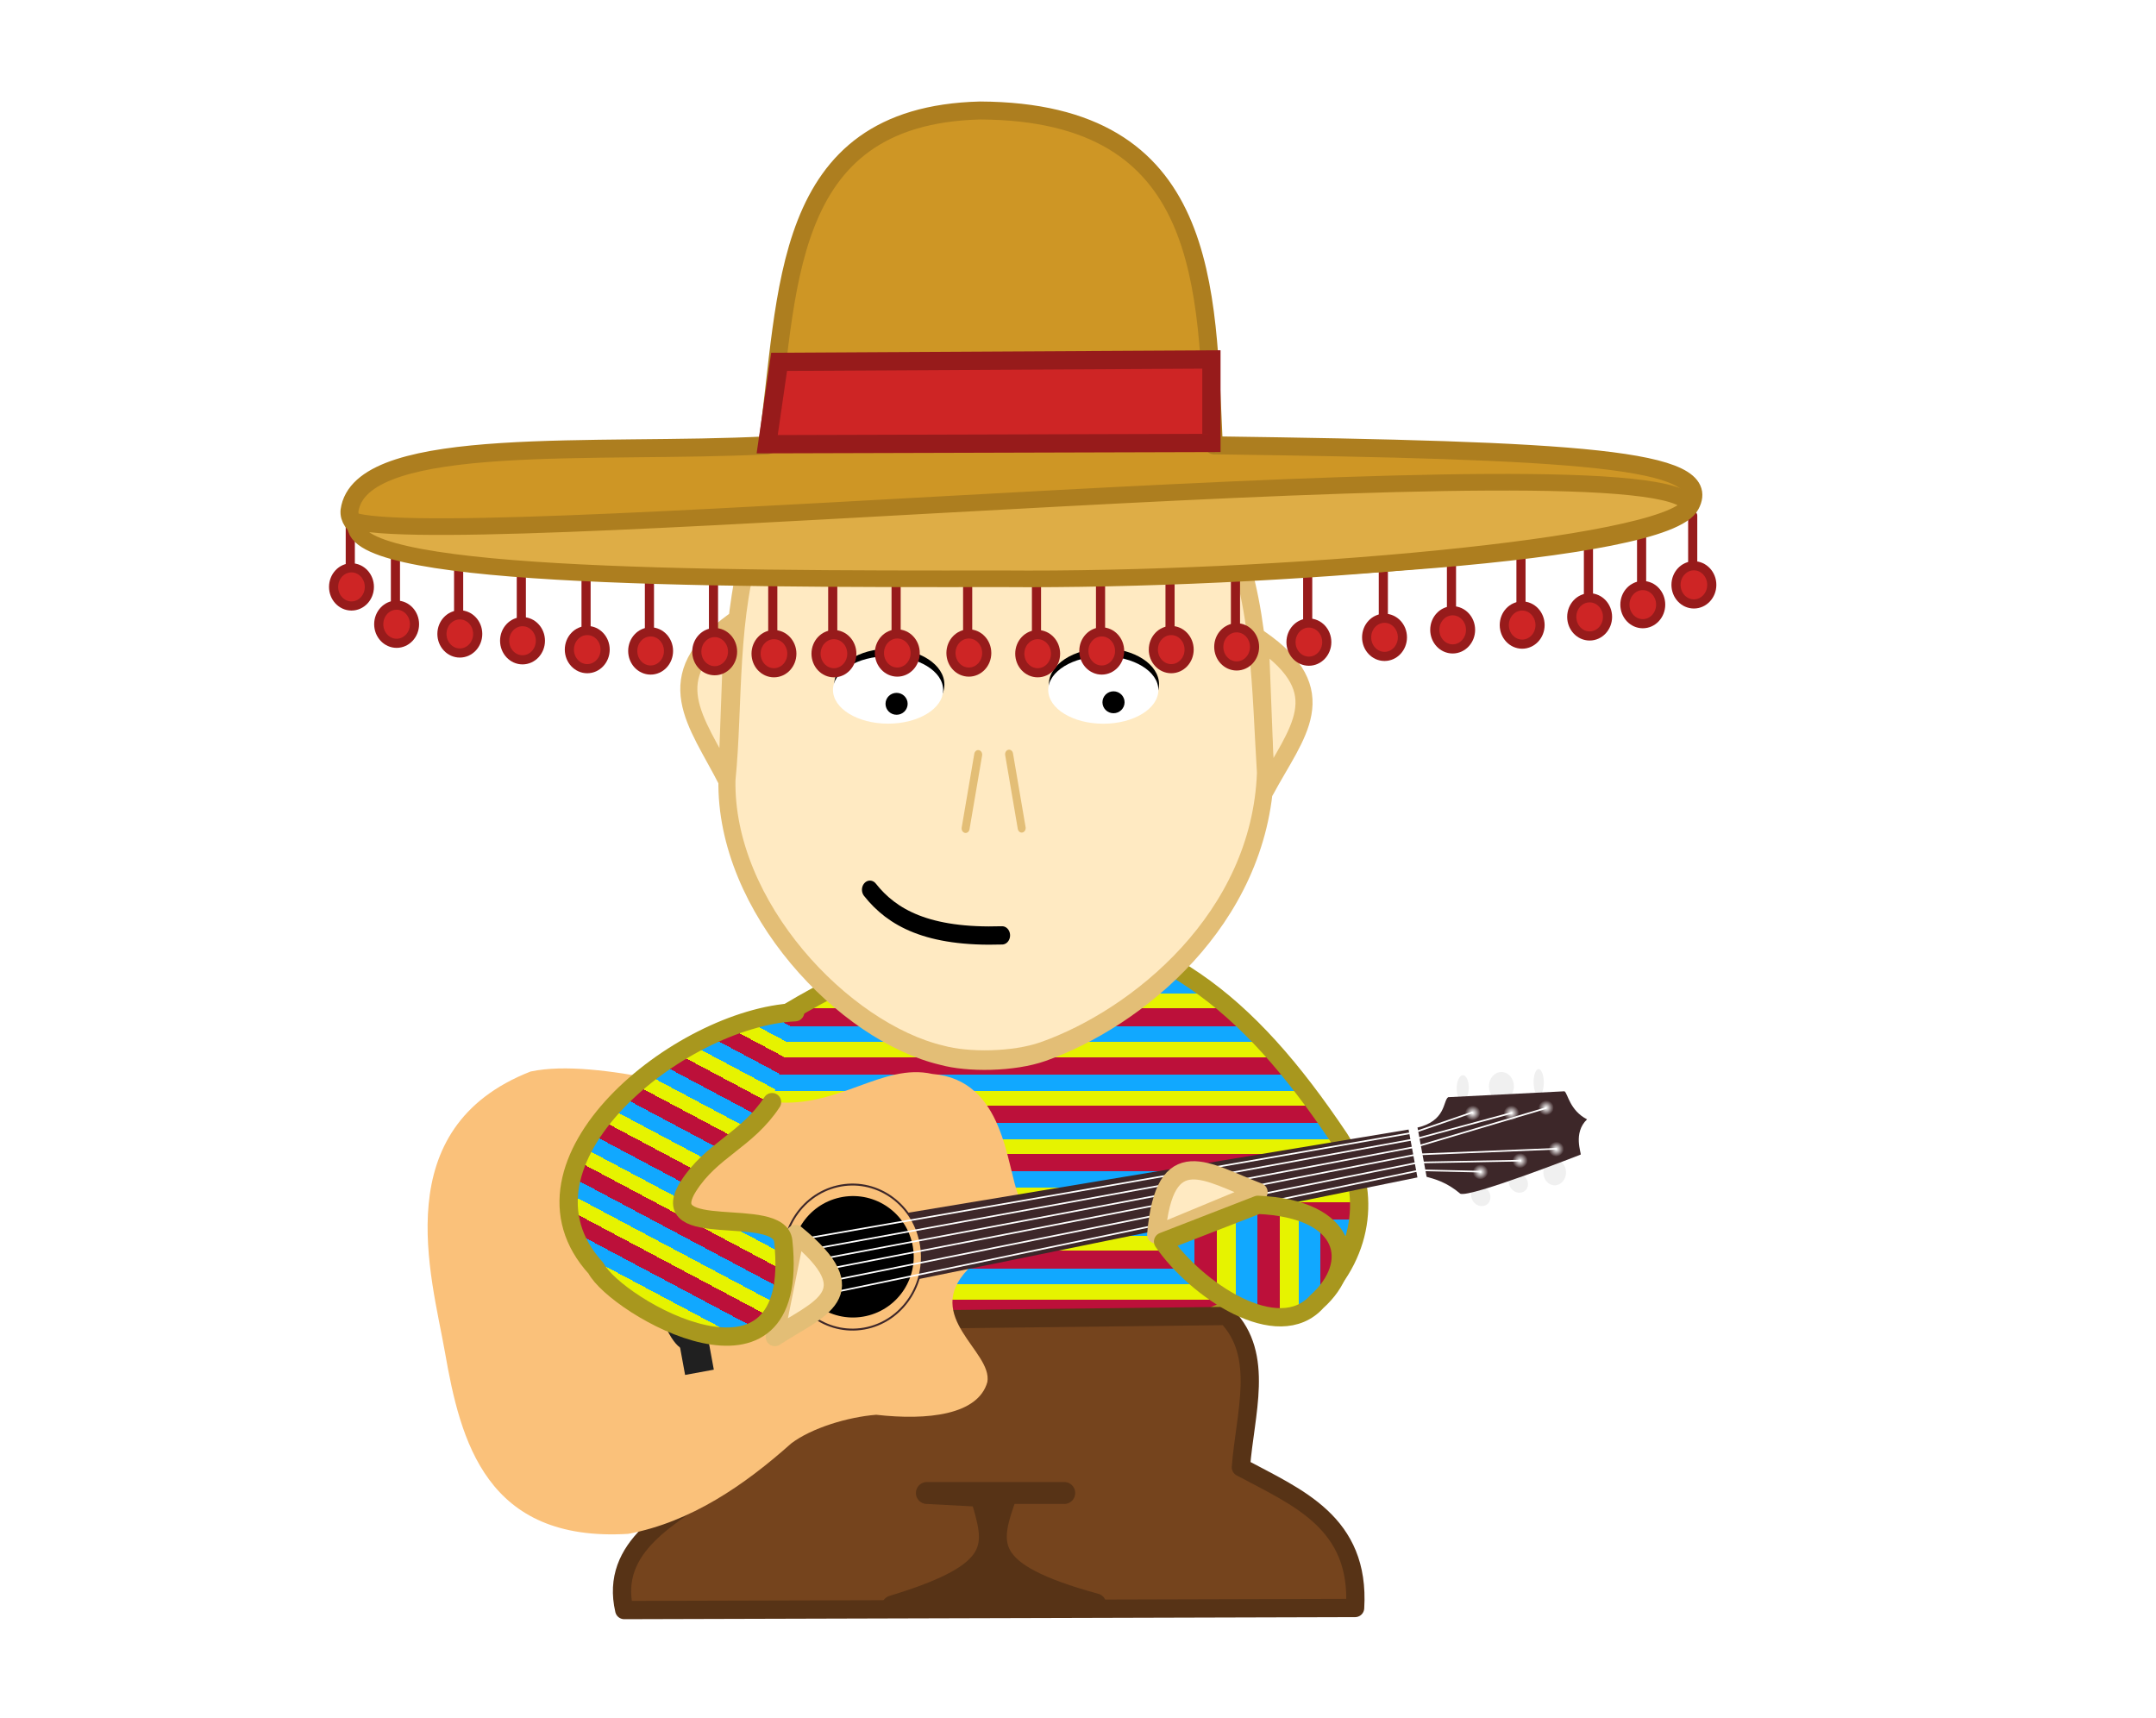 <?xml version="1.0" encoding="UTF-8" standalone="no"?>
<!-- Created with Inkscape (http://www.inkscape.org/) -->

<svg
   xmlns:osb="http://www.openswatchbook.org/uri/2009/osb"
   xmlns:dc="http://purl.org/dc/elements/1.1/"
   xmlns:cc="http://creativecommons.org/ns#"
   xmlns:rdf="http://www.w3.org/1999/02/22-rdf-syntax-ns#"
   xmlns:svg="http://www.w3.org/2000/svg"
   xmlns="http://www.w3.org/2000/svg"
   xmlns:xlink="http://www.w3.org/1999/xlink"
   xmlns:sodipodi="http://sodipodi.sourceforge.net/DTD/sodipodi-0.dtd"
   xmlns:inkscape="http://www.inkscape.org/namespaces/inkscape"
   width="1180"
   height="940"
   id="svg2"
   version="1.1"
   inkscape:version="0.48.3.1 r9886"
   sodipodi:docname="kochas.svg"
   inkscape:export-filename="/home/dos/sygitszybki/kochas.png"
   inkscape:export-xdpi="225"
   inkscape:export-ydpi="225">
  <defs
     id="defs4">
    <linearGradient
       id="linearGradient6087">
      <stop
         id="stop6089"
         offset="0"
         style="stop-color:#e6f300;stop-opacity:1;" />
      <stop
         style="stop-color:#e6f300;stop-opacity:1;"
         offset="0.308"
         id="stop6091" />
      <stop
         id="stop6093"
         offset="0.308"
         style="stop-color:#11a8ff;stop-opacity:1;" />
      <stop
         id="stop6095"
         offset="0.641"
         style="stop-color:#11a8ff;stop-opacity:1;" />
      <stop
         id="stop6097"
         offset="0.641"
         style="stop-color:#bc103a;stop-opacity:1;" />
      <stop
         style="stop-color:#bc103a;stop-opacity:1;"
         offset="1"
         id="stop6099" />
    </linearGradient>
    <linearGradient
       id="linearGradient6037">
      <stop
         style="stop-color:#e6f300;stop-opacity:1;"
         offset="0"
         id="stop6039" />
      <stop
         id="stop6055"
         offset="0.308"
         style="stop-color:#e6f300;stop-opacity:1;" />
      <stop
         style="stop-color:#11a8ff;stop-opacity:1;"
         offset="0.308"
         id="stop6061" />
      <stop
         style="stop-color:#11a8ff;stop-opacity:1;"
         offset="0.641"
         id="stop6059" />
      <stop
         style="stop-color:#bc103a;stop-opacity:1;"
         offset="0.641"
         id="stop6057" />
      <stop
         id="stop6047"
         offset="1"
         style="stop-color:#bc103a;stop-opacity:1;" />
    </linearGradient>
    <linearGradient
       id="linearGradient6007"
       osb:paint="gradient">
      <stop
         style="stop-color:#ce2525;stop-opacity:1;"
         offset="0"
         id="stop6009" />
      <stop
         style="stop-color:#ce2525;stop-opacity:0;"
         offset="1"
         id="stop6011" />
    </linearGradient>
    <linearGradient
       id="linearGradient5997"
       osb:paint="solid">
      <stop
         style="stop-color:#ce2525;stop-opacity:1;"
         offset="0"
         id="stop5999" />
    </linearGradient>
    <linearGradient
       inkscape:collect="always"
       id="linearGradient4381">
      <stop
         style="stop-color:#ffffff;stop-opacity:1;"
         offset="0"
         id="stop4383" />
      <stop
         style="stop-color:#ffffff;stop-opacity:0;"
         offset="1"
         id="stop4385" />
    </linearGradient>
    <linearGradient
       inkscape:collect="always"
       id="linearGradient4373">
      <stop
         style="stop-color:#ffffff;stop-opacity:1;"
         offset="0"
         id="stop4375" />
      <stop
         style="stop-color:#ffffff;stop-opacity:0;"
         offset="1"
         id="stop4377" />
    </linearGradient>
    <linearGradient
       inkscape:collect="always"
       id="linearGradient4365">
      <stop
         style="stop-color:#ffffff;stop-opacity:1;"
         offset="0"
         id="stop4367" />
      <stop
         style="stop-color:#ffffff;stop-opacity:0;"
         offset="1"
         id="stop4369" />
    </linearGradient>
    <linearGradient
       inkscape:collect="always"
       id="linearGradient4357">
      <stop
         style="stop-color:#ffffff;stop-opacity:1;"
         offset="0"
         id="stop4359" />
      <stop
         style="stop-color:#ffffff;stop-opacity:0;"
         offset="1"
         id="stop4361" />
    </linearGradient>
    <linearGradient
       inkscape:collect="always"
       id="linearGradient4349">
      <stop
         style="stop-color:#ffffff;stop-opacity:1;"
         offset="0"
         id="stop4351" />
      <stop
         style="stop-color:#ffffff;stop-opacity:0;"
         offset="1"
         id="stop4353" />
    </linearGradient>
    <linearGradient
       inkscape:collect="always"
       id="linearGradient4341">
      <stop
         style="stop-color:#ffffff;stop-opacity:1;"
         offset="0"
         id="stop4343" />
      <stop
         style="stop-color:#ffffff;stop-opacity:0;"
         offset="1"
         id="stop4345" />
    </linearGradient>
    <filter
       inkscape:collect="always"
       id="filter4038"
       x="-0.295"
       width="1.591"
       y="-0.434"
       height="1.868"
       color-interpolation-filters="sRGB">
      <feGaussianBlur
         inkscape:collect="always"
         stdDeviation="21.688"
         id="feGaussianBlur4040" />
    </filter>
    <radialGradient
       inkscape:collect="always"
       xlink:href="#linearGradient4341"
       id="radialGradient4511"
       gradientUnits="userSpaceOnUse"
       gradientTransform="matrix(1,0,0,1.231,0,-173.094)"
       cx="716.993"
       cy="750.075"
       fx="716.993"
       fy="750.075"
       r="4.248" />
    <radialGradient
       inkscape:collect="always"
       xlink:href="#linearGradient4349"
       id="radialGradient4513"
       gradientUnits="userSpaceOnUse"
       gradientTransform="matrix(1,0,0,1.231,0,-173.094)"
       cx="716.993"
       cy="750.075"
       fx="716.993"
       fy="750.075"
       r="4.248" />
    <radialGradient
       inkscape:collect="always"
       xlink:href="#linearGradient4357"
       id="radialGradient4515"
       gradientUnits="userSpaceOnUse"
       gradientTransform="matrix(1,0,0,1.231,0,-173.094)"
       cx="716.993"
       cy="750.075"
       fx="716.993"
       fy="750.075"
       r="4.248" />
    <radialGradient
       inkscape:collect="always"
       xlink:href="#linearGradient4365"
       id="radialGradient4517"
       gradientUnits="userSpaceOnUse"
       gradientTransform="matrix(1,0,0,1.231,0,-173.094)"
       cx="716.993"
       cy="750.075"
       fx="716.993"
       fy="750.075"
       r="4.248" />
    <radialGradient
       inkscape:collect="always"
       xlink:href="#linearGradient4381"
       id="radialGradient4519"
       gradientUnits="userSpaceOnUse"
       gradientTransform="matrix(1,0,0,1.231,0,-173.094)"
       cx="716.993"
       cy="750.075"
       fx="716.993"
       fy="750.075"
       r="4.248" />
    <radialGradient
       inkscape:collect="always"
       xlink:href="#linearGradient4373"
       id="radialGradient4521"
       gradientUnits="userSpaceOnUse"
       gradientTransform="matrix(1,0,0,1.231,0,-173.094)"
       cx="716.993"
       cy="750.075"
       fx="716.993"
       fy="750.075"
       r="4.248" />
    <linearGradient
       inkscape:collect="always"
       xlink:href="#linearGradient6037"
       id="linearGradient6053"
       x1="315.013"
       y1="557.637"
       x2="315.013"
       y2="531.117"
       gradientUnits="userSpaceOnUse"
       spreadMethod="repeat" />
    <linearGradient
       inkscape:collect="always"
       xlink:href="#linearGradient6037"
       id="linearGradient6077"
       x1="115.606"
       y1="625.716"
       x2="127.726"
       y2="602.899"
       gradientUnits="userSpaceOnUse"
       spreadMethod="repeat" />
    <linearGradient
       inkscape:collect="always"
       xlink:href="#linearGradient6087"
       id="linearGradient6107"
       x1="400.22"
       y1="722.302"
       x2="434.653"
       y2="722.302"
       gradientUnits="userSpaceOnUse"
       spreadMethod="repeat" />
  </defs>
  <sodipodi:namedview
     id="base"
     pagecolor="#ffffff"
     bordercolor="#666666"
     borderopacity="1.0"
     inkscape:pageopacity="0.0"
     inkscape:pageshadow="2"
     inkscape:zoom="1.0341613"
     inkscape:cx="559.51708"
     inkscape:cy="313.1167"
     inkscape:document-units="px"
     inkscape:current-layer="layer1"
     showgrid="false"
     showguides="true"
     inkscape:guide-bbox="true"
     inkscape:window-width="1440"
     inkscape:window-height="840"
     inkscape:window-x="1366"
     inkscape:window-y="-3"
     inkscape:window-maximized="1"
     borderlayer="false"
     inkscape:showpageshadow="true"
     showborder="true" />
  <g
     inkscape:label="Layer 1"
     inkscape:groupmode="layer"
     id="layer1"
     transform="translate(0,-112.36)">
    <g
       id="g3887"
       transform="translate(229.347,80.205)">
      <path
         sodipodi:nodetypes="ccccccc"
         inkscape:connector-curvature="0"
         id="path4010"
         d="m 321.169,534.231 c -94.948,31.271 -170.83,72.076 -202.488,134.992 -4.236,25.146 -16.605,50.291 3.97,75.437 64.187,59.878 128.375,45.419 192.562,51.615 88.877,2.227 93.414,-57.896 176.666,-53.615 26.302,-25.779 28.926,-60.499 11.926,-87.333 C 452.454,578.713 404.886,542.212 321.169,534.231 z"
         style="fill:url(#linearGradient6053);fill-opacity:1;stroke:#a8971e;stroke-width:10;stroke-linecap:round;stroke-linejoin:round;stroke-miterlimit:4;stroke-opacity:1;stroke-dasharray:none;fill-rule:nonzero" />
      <path
         sodipodi:nodetypes="ccccccc"
         inkscape:connector-curvature="0"
         id="path4061"
         d="m 171.688,755.487 c -19.242,12.008 -5.478,57.022 -6.25,87.5 -27.96,18.881 -61.182,35.424 -53.125,70.312 l 400,-1.125 c 2.808,-46.812 -31.514,-60.414 -62.5,-77 2.194,-29.203 13.248,-61.36 -7.812,-82.812 z"
         style="fill:#75441d;fill-opacity:1;stroke:#573316;stroke-width:10;stroke-linecap:round;stroke-linejoin:round;stroke-miterlimit:4;stroke-opacity:1;stroke-dasharray:none" />
      <path
         sodipodi:nodetypes="ccccccc"
         inkscape:connector-curvature="0"
         id="path4063"
         d="m 259.188,911.3 c 62.04,-18.712 56.409,-33.442 48.438,-60.5 l -29.688,-1.562 75.188,0 -31.438,0 c -10.006,27.866 -15.071,43.564 48.438,60.938 z"
         style="fill:#573316;fill-opacity:1;stroke:#573316;stroke-width:12;stroke-linecap:round;stroke-linejoin:round;stroke-miterlimit:4;stroke-opacity:1;stroke-dasharray:none" />
    </g>
    <g
       id="g4468"
       transform="matrix(0.869,-0.193,0.193,0.869,55.343,200.917)">
      <path
         sodipodi:nodetypes="ccscccccccc"
         inkscape:connector-curvature="0"
         id="path4207"
         d="m 412.899,743.268 c -3.508,-19.843 7.1,-71.878 -35.594,-85.031 -28.406,-13.338 -60.624,7.99 -98.438,-4.101 -32.192,-10.293 -99.56,-50.464 -142.354,-50.907 -94.098,14.674 -86.69,109.304 -88.821,157.096 -2.536,55.268 -0.673,119.588 85.75,133.4 39.274,1.326 76.551,-13.879 109.909,-32.532 14.237,-6.564 37.63,-8.323 54.849,-5.877 30.115,10.367 61.111,13.659 71.062,-4.804 7.409,-17.641 -30.331,-47.695 3.219,-70.161 z"
         style="fill:#fac17a;fill-opacity:1;stroke:none" />
      <path
         transform="matrix(0.406,0.914,-0.914,0.406,1126.022,-191.118)"
         d="m 739.438,802.433 c 0,3.147 -2.864,5.699 -6.397,5.699 -3.533,0 -6.397,-2.551 -6.397,-5.699 0,-3.147 2.864,-5.699 6.397,-5.699 3.533,0 6.397,2.551 6.397,5.699 z"
         sodipodi:ry="5.6987224"
         sodipodi:rx="6.3965254"
         sodipodi:cy="802.4325"
         sodipodi:cx="733.04181"
         id="path4399"
         style="fill:#f0f0f0;fill-opacity:1;fill-rule:nonzero;stroke:none"
         sodipodi:type="arc" />
      <path
         transform="matrix(0.486,0.874,-0.874,0.486,1047.571,-243.042)"
         d="m 757.581,798.827 c 0,3.083 -2.812,5.582 -6.28,5.582 -3.468,0 -6.28,-2.499 -6.28,-5.582 0,-3.083 2.812,-5.582 6.28,-5.582 3.468,0 6.28,2.499 6.28,5.582 z"
         sodipodi:ry="5.5824218"
         sodipodi:rx="6.2802248"
         sodipodi:cy="798.82721"
         sodipodi:cx="751.30096"
         id="path4397"
         style="fill:#f0f0f0;fill-opacity:1;fill-rule:nonzero;stroke:none"
         sodipodi:type="arc" />
      <path
         transform="matrix(0.979,0.204,-0.244,1.15,155.031,-226.749)"
         d="m 790.145,754.168 c 0,3.725 -3.124,6.745 -6.978,6.745 -3.854,0 -6.978,-3.02 -6.978,-6.745 0,-3.725 3.124,-6.745 6.978,-6.745 3.854,0 6.978,3.02 6.978,6.745 z"
         sodipodi:ry="6.7454267"
         sodipodi:rx="6.9780273"
         sodipodi:cy="754.16779"
         sodipodi:cx="783.1673"
         id="path4395"
         style="fill:#f0f0f0;fill-opacity:1;fill-rule:nonzero;stroke:none"
         sodipodi:type="arc" />
      <path
         transform="matrix(0.979,0.203,-0.283,1.323,203.919,-400.727)"
         d="m 767.118,748.12 c 0,3.34 -1.406,6.048 -3.14,6.048 -1.734,0 -3.14,-2.708 -3.14,-6.048 0,-3.34 1.406,-6.048 3.14,-6.048 1.734,0 3.14,2.708 3.14,6.048 z"
         sodipodi:ry="6.0476236"
         sodipodi:rx="3.1401124"
         sodipodi:cy="748.12018"
         sodipodi:cx="763.97772"
         id="path4393"
         style="fill:#f0f0f0;fill-opacity:1;fill-rule:nonzero;stroke:none"
         sodipodi:type="arc" />
      <path
         transform="matrix(0.978,0.209,-0.315,1.446,224.523,-486.241)"
         d="m 750.371,741.724 c 0,3.276 -3.437,5.931 -7.676,5.931 -4.239,0 -7.676,-2.656 -7.676,-5.931 0,-3.276 3.437,-5.931 7.676,-5.931 4.239,0 7.676,2.656 7.676,5.931 z"
         sodipodi:ry="5.9313235"
         sodipodi:rx="7.6758304"
         sodipodi:cy="741.72363"
         sodipodi:cx="742.6947"
         id="path4391"
         style="fill:#f0f0f0;fill-opacity:1;fill-rule:nonzero;stroke:none"
         sodipodi:type="arc" />
      <path
         transform="matrix(0.969,0.248,-0.29,1.184,205.978,-313.193)"
         d="m 727.343,735.792 c 0,3.597 -1.666,6.513 -3.722,6.513 -2.055,0 -3.722,-2.916 -3.722,-6.513 0,-3.597 1.666,-6.513 3.722,-6.513 2.055,0 3.722,2.916 3.722,6.513 z"
         sodipodi:ry="6.5128255"
         sodipodi:rx="3.7216146"
         sodipodi:cy="735.79236"
         sodipodi:cx="723.62146"
         id="path4389"
         style="fill:#f0f0f0;fill-opacity:1;fill-rule:nonzero;stroke:none"
         sodipodi:type="arc" />
      <path
         sodipodi:nodetypes="cccccccc"
         inkscape:connector-curvature="0"
         id="path4251"
         d="m 683.854,740.953 70.57,11.964 c 1.753,1.728 0.489,12.058 9.81,19.855 -10.415,6.256 -7.837,19.688 -8.536,20.294 0,0 -71.89,11.242 -77.441,7.436 -6.61,-8.691 -13.206,-12.216 -18.991,-15.125 l 1.151,-30.252 c 19.187,0.089 19.725,-12.793 23.436,-14.172 z"
         style="fill:#3d2729;fill-opacity:1;stroke:none" />
      <path
         sodipodi:nodetypes="ccccccc"
         inkscape:connector-curvature="0"
         id="path4249"
         d="m 295.098,750.401 c -1.622,-11.444 4.995,-14.561 10.124,-14.191 l 350.869,18.91 0.828,29.929 -352.684,-6.168 c -9.837,1.16 -9.593,5.082 -9.463,1.259 z"
         style="fill:#3d2729;fill-opacity:1;stroke:none" />
      <path
         transform="matrix(1.144,-0.011,-0.011,1.192,88.555,-148.844)"
         d="m 233.869,762.179 c 0,20.615 -16.716,37.327 -37.336,37.327 -20.62,0 -37.336,-16.712 -37.336,-37.327 0,-20.615 16.716,-37.327 37.336,-37.327 20.62,0 37.336,16.712 37.336,37.327 z"
         sodipodi:ry="37.327263"
         sodipodi:rx="37.335983"
         sodipodi:cy="762.17865"
         sodipodi:cx="196.53339"
         id="path4405-5-6-4"
         style="fill:#fac17a;fill-opacity:1;stroke:#3d2729;stroke-opacity:1"
         sodipodi:type="arc" />
      <path
         transform="matrix(1.12,0,0,0.879,-106.596,94.249)"
         d="m 721.242,750.075 c 0,2.888 -1.902,5.229 -4.248,5.229 -2.346,0 -4.248,-2.341 -4.248,-5.229 0,-2.888 1.902,-5.229 4.248,-5.229 2.346,0 4.248,2.341 4.248,5.229 z"
         sodipodi:ry="5.2287583"
         sodipodi:rx="4.2483659"
         sodipodi:cy="750.07458"
         sodipodi:cx="716.99347"
         id="path4253"
         style="fill:url(#radialGradient4511);fill-opacity:1;stroke:none"
         sodipodi:type="arc" />
      <path
         transform="matrix(1.12,0,0,0.879,-83.355,99.413)"
         d="m 721.242,750.075 c 0,2.888 -1.902,5.229 -4.248,5.229 -2.346,0 -4.248,-2.341 -4.248,-5.229 0,-2.888 1.902,-5.229 4.248,-5.229 2.346,0 4.248,2.341 4.248,5.229 z"
         sodipodi:ry="5.2287583"
         sodipodi:rx="4.2483659"
         sodipodi:cy="750.07458"
         sodipodi:cx="716.99347"
         id="path4253-6"
         style="fill:url(#radialGradient4513);fill-opacity:1;stroke:none"
         sodipodi:type="arc" />
      <path
         transform="matrix(1.12,0,0,0.879,-61.83,100.949)"
         d="m 721.242,750.075 c 0,2.888 -1.902,5.229 -4.248,5.229 -2.346,0 -4.248,-2.341 -4.248,-5.229 0,-2.888 1.902,-5.229 4.248,-5.229 2.346,0 4.248,2.341 4.248,5.229 z"
         sodipodi:ry="5.2287583"
         sodipodi:rx="4.2483659"
         sodipodi:cy="750.07458"
         sodipodi:cx="716.99347"
         id="path4253-8"
         style="fill:url(#radialGradient4515);fill-opacity:1;stroke:none"
         sodipodi:type="arc" />
      <path
         transform="matrix(1.12,0,0,0.879,-109.803,130.693)"
         d="m 721.242,750.075 c 0,2.888 -1.902,5.229 -4.248,5.229 -2.346,0 -4.248,-2.341 -4.248,-5.229 0,-2.888 1.902,-5.229 4.248,-5.229 2.346,0 4.248,2.341 4.248,5.229 z"
         sodipodi:ry="5.2287583"
         sodipodi:rx="4.2483659"
         sodipodi:cy="750.07458"
         sodipodi:cx="716.99347"
         id="path4253-1"
         style="fill:url(#radialGradient4517);fill-opacity:1;stroke:none"
         sodipodi:type="arc" />
      <path
         transform="matrix(1.12,0,0,0.879,-61.238,127.114)"
         d="m 721.242,750.075 c 0,2.888 -1.902,5.229 -4.248,5.229 -2.346,0 -4.248,-2.341 -4.248,-5.229 0,-2.888 1.902,-5.229 4.248,-5.229 2.346,0 4.248,2.341 4.248,5.229 z"
         sodipodi:ry="5.2287583"
         sodipodi:rx="4.2483659"
         sodipodi:cy="750.07458"
         sodipodi:cx="716.99347"
         id="path4253-4"
         style="fill:url(#radialGradient4519);fill-opacity:1;stroke:none"
         sodipodi:type="arc" />
      <path
         transform="matrix(1.12,0,0,0.879,-84.496,129.189)"
         d="m 721.242,750.075 c 0,2.888 -1.902,5.229 -4.248,5.229 -2.346,0 -4.248,-2.341 -4.248,-5.229 0,-2.888 1.902,-5.229 4.248,-5.229 2.346,0 4.248,2.341 4.248,5.229 z"
         sodipodi:ry="5.2287583"
         sodipodi:rx="4.2483659"
         sodipodi:cy="750.07458"
         sodipodi:cx="716.99347"
         id="path4253-7"
         style="fill:url(#radialGradient4521);fill-opacity:1;stroke:none"
         sodipodi:type="arc" />
      <path
         transform="translate(108.788,-4.783)"
         d="m 233.869,762.179 c 0,20.615 -16.716,37.327 -37.336,37.327 -20.62,0 -37.336,-16.712 -37.336,-37.327 0,-20.615 16.716,-37.327 37.336,-37.327 20.62,0 37.336,16.712 37.336,37.327 z"
         sodipodi:ry="37.327263"
         sodipodi:rx="37.335983"
         sodipodi:cy="762.17865"
         sodipodi:cx="196.53339"
         id="path4405-5-6"
         style="fill:#000000;fill-opacity:1;fill-rule:nonzero;stroke:none"
         sodipodi:type="arc" />
      <rect
         y="685.818"
         x="218.575"
         height="112.825"
         width="17.958"
         id="rect4450"
         style="fill:#202020;fill-opacity:1;fill-rule:nonzero;stroke:none"
         ry="0"
         transform="matrix(0.999,0.037,-0.037,0.999,0,0)" />
      <path
         d="m 132.362,761.849 c 0,22.098 -5.373,40.011 -12.002,40.011 -6.628,0 -12.002,-17.914 -12.002,-40.011 0,-22.098 5.373,-40.011 12.002,-40.011 6.628,0 12.002,17.914 12.002,40.011 z"
         sodipodi:ry="40.011189"
         sodipodi:rx="12.001665"
         sodipodi:cy="761.84894"
         sodipodi:cx="120.36021"
         id="path4452"
         style="fill:#202020;fill-opacity:1;fill-rule:nonzero;stroke:none"
         sodipodi:type="arc"
         transform="matrix(1,0.003,-0.003,1,75.183,-11.453)" />
      <path
         sodipodi:nodetypes="ccc"
         inkscape:connector-curvature="0"
         id="path4456"
         d="m 196.735,736.288 461.651,21.312 38.138,-4.329"
         style="fill:none;stroke:#ffffff;stroke-width:1px;stroke-linecap:butt;stroke-linejoin:miter;stroke-opacity:1" />
      <path
         sodipodi:nodetypes="ccc"
         inkscape:connector-curvature="0"
         id="path4458"
         d="m 196.899,744.139 461.253,17.561 62.039,-2.847"
         style="fill:none;stroke:#ffffff;stroke-width:1px;stroke-linecap:butt;stroke-linejoin:miter;stroke-opacity:1" />
      <path
         sodipodi:nodetypes="ccc"
         inkscape:connector-curvature="0"
         id="path4460"
         d="m 197.44,751.65 460.47,14.762 83.311,-5.875"
         style="fill:none;stroke:#ffffff;stroke-width:1px;stroke-linecap:butt;stroke-linejoin:miter;stroke-opacity:1" />
      <path
         sodipodi:nodetypes="ccc"
         inkscape:connector-curvature="0"
         id="path4462"
         d="M 742.137,786.382 657.397,771.173 197.68,758.926"
         style="fill:none;stroke:#ffffff;stroke-width:1px;stroke-linecap:butt;stroke-linejoin:miter;stroke-opacity:1" />
      <path
         sodipodi:nodetypes="ccc"
         inkscape:connector-curvature="0"
         id="path4464"
         d="M 719.226,788.766 657.336,776.215 197.134,767.01"
         style="fill:none;stroke:#ffffff;stroke-width:1px;stroke-linecap:butt;stroke-linejoin:miter;stroke-opacity:1" />
      <path
         sodipodi:nodetypes="ccc"
         inkscape:connector-curvature="0"
         id="path4466"
         d="m 693.762,790.072 -36.407,-8.973 -460.028,-6.175"
         style="fill:none;stroke:#ffffff;stroke-width:1px;stroke-linecap:butt;stroke-linejoin:miter;stroke-opacity:1" />
      <path
         style="fill:none;stroke:#ffffff;stroke-width:5.618;stroke-linecap:round;stroke-linejoin:round;stroke-miterlimit:4;stroke-opacity:1;stroke-dasharray:none"
         d="m 657.462,785.936 1.097,-30.56"
         id="path3963"
         inkscape:connector-curvature="0" />
    </g>
    <g
       id="g3872"
       transform="matrix(0.872,0,0,1,270.144,82.205)">
      <path
         sodipodi:nodetypes="ccc"
         inkscape:connector-curvature="0"
         id="path4545-9"
         d="m 481.206,380.361 c 47.646,28.724 22.808,50.515 3.65,81.582 z"
         style="fill:#ffeac2;fill-opacity:1;stroke:#e3be76;stroke-width:10.711;stroke-linecap:round;stroke-linejoin:round;stroke-miterlimit:4;stroke-opacity:1;stroke-dasharray:none" />
      <path
         sodipodi:nodetypes="ccc"
         inkscape:connector-curvature="0"
         id="path4545-9-0"
         d="m 150.007,371.072 c -47.646,30.32 -22.808,53.322 -3.65,86.117 z"
         style="fill:#ffeac2;fill-opacity:1;stroke:#e3be76;stroke-width:10.711;stroke-linecap:round;stroke-linejoin:round;stroke-miterlimit:4;stroke-opacity:1;stroke-dasharray:none" />
      <path
         sodipodi:nodetypes="cccscc"
         inkscape:connector-curvature="0"
         id="path4018"
         d="m 307.272,248.366 c -177.055,2.784 -151.388,128.318 -160.799,208.444 -1.594,69.828 73.647,138.301 134.992,150.873 16.074,3.892 44.734,3.737 63.506,-2.047 58.483,-18.02 136.066,-72.304 139.518,-152.517 -6.477,-88.295 1.974,-201.736 -177.217,-204.753 z"
         style="fill:#ffeac2;fill-opacity:1;stroke:#e3be76;stroke-width:10.711;stroke-linecap:round;stroke-linejoin:round;stroke-miterlimit:4;stroke-opacity:1;stroke-dasharray:none" />
      <path
         transform="matrix(-0.488,-0.184,0.13,-0.344,519.127,509.534)"
         d="m 483.551,358.414 c 0,33.105 -39.444,59.941 -88.101,59.941 -48.657,0 -88.101,-26.837 -88.101,-59.941 0,-33.105 39.444,-59.941 88.101,-59.941 48.657,0 88.101,26.837 88.101,59.941 z"
         sodipodi:ry="59.941059"
         sodipodi:rx="88.101288"
         sodipodi:cy="358.41367"
         sodipodi:cx="395.45007"
         id="path4024"
         style="opacity:0.695;fill:#ffffff;fill-opacity:1;fill-rule:nonzero;stroke:none;filter:url(#filter4038)"
         sodipodi:type="arc" />
      <g
         id="g3902">
        <g
           id="g3892">
          <path
             transform="matrix(0.989,0,0,1.111,-30.872,-37.049)"
             d="m 317.31,397.713 c 0,9.76 -15.648,17.672 -34.951,17.672 -19.303,0 -34.951,-7.912 -34.951,-17.672 0,-9.76 15.648,-17.672 34.951,-17.672 19.303,0 34.951,7.912 34.951,17.672 z"
             sodipodi:ry="17.671982"
             sodipodi:rx="34.951252"
             sodipodi:cy="397.71347"
             sodipodi:cx="282.35898"
             id="path4085-8"
             style="fill:#000000;fill-opacity:1;fill-rule:nonzero;stroke:none"
             sodipodi:type="arc" />
          <path
             transform="matrix(0.989,0,0,1.044,-31.657,-7.466)"
             d="m 317.31,397.713 c 0,9.76 -15.648,17.672 -34.951,17.672 -19.303,0 -34.951,-7.912 -34.951,-17.672 0,-9.76 15.648,-17.672 34.951,-17.672 19.303,0 34.951,7.912 34.951,17.672 z"
             sodipodi:ry="17.671982"
             sodipodi:rx="34.951252"
             sodipodi:cy="397.71347"
             sodipodi:cx="282.35898"
             id="path4085"
             style="fill:#ffffff;fill-opacity:1;fill-rule:nonzero;stroke:none"
             sodipodi:type="arc" />
          <path
             transform="translate(-48.843,14.839)"
             d="m 308.728,400.498 c 0,3.312 -3.109,5.998 -6.945,5.998 -3.836,0 -6.945,-2.685 -6.945,-5.998 0,-3.312 3.109,-5.998 6.945,-5.998 3.836,0 6.945,2.685 6.945,5.998 z"
             sodipodi:ry="5.9977808"
             sodipodi:rx="6.9447989"
             sodipodi:cy="400.49811"
             sodipodi:cx="301.78308"
             id="path4141"
             style="fill:#000000;fill-opacity:1;fill-rule:nonzero;stroke:none"
             sodipodi:type="arc" />
        </g>
        <g
           id="g3897">
          <path
             transform="matrix(0.989,0,0,1.111,103.849,-37.195)"
             d="m 317.31,397.713 c 0,9.76 -15.648,17.672 -34.951,17.672 -19.303,0 -34.951,-7.912 -34.951,-17.672 0,-9.76 15.648,-17.672 34.951,-17.672 19.303,0 34.951,7.912 34.951,17.672 z"
             sodipodi:ry="17.671982"
             sodipodi:rx="34.951252"
             sodipodi:cy="397.71347"
             sodipodi:cx="282.35898"
             id="path4085-8-1"
             style="fill:#000000;fill-opacity:1;fill-rule:nonzero;stroke:none"
             sodipodi:type="arc" />
          <path
             transform="matrix(0.989,0,0,1.044,103.435,-7.429)"
             d="m 317.31,397.713 c 0,9.76 -15.648,17.672 -34.951,17.672 -19.303,0 -34.951,-7.912 -34.951,-17.672 0,-9.76 15.648,-17.672 34.951,-17.672 19.303,0 34.951,7.912 34.951,17.672 z"
             sodipodi:ry="17.671982"
             sodipodi:rx="34.951252"
             sodipodi:cy="397.71347"
             sodipodi:cx="282.35898"
             id="path4085-2"
             style="fill:#ffffff;fill-opacity:1;fill-rule:nonzero;stroke:none"
             sodipodi:type="arc" />
          <path
             d="m 308.728,400.498 c 0,3.312 -3.109,5.998 -6.945,5.998 -3.836,0 -6.945,-2.685 -6.945,-5.998 0,-3.312 3.109,-5.998 6.945,-5.998 3.836,0 6.945,2.685 6.945,5.998 z"
             sodipodi:ry="5.9977808"
             sodipodi:rx="6.9447989"
             sodipodi:cy="400.49811"
             sodipodi:cx="301.78308"
             id="path4141-8"
             style="fill:#000000;fill-opacity:1;fill-rule:nonzero;stroke:none"
             sodipodi:type="arc"
             transform="translate(87.315,13.998)" />
        </g>
      </g>
      <g
         id="g3912">
        <path
           style="fill:none;stroke:#e3be76;stroke-width:5;stroke-linecap:round;stroke-linejoin:round;stroke-miterlimit:4;stroke-opacity:1;stroke-dasharray:none"
           d="m 304.171,443.145 -7.908,40.371"
           id="path4170"
           inkscape:connector-curvature="0"
           sodipodi:nodetypes="cc" />
        <path
           style="fill:none;stroke:#e3be76;stroke-width:5;stroke-linecap:round;stroke-linejoin:round;stroke-miterlimit:4;stroke-opacity:1;stroke-dasharray:none"
           d="m 323.558,442.937 7.908,40.371"
           id="path4170-4"
           inkscape:connector-curvature="0"
           sodipodi:nodetypes="cc" />
      </g>
      <path
         sodipodi:nodetypes="cc"
         inkscape:connector-curvature="0"
         id="path4194"
         d="m 319.175,542.062 c -46.935,1.313 -69.148,-9.735 -82.968,-24.98"
         style="fill:none;stroke:#000000;stroke-width:10;stroke-linecap:round;stroke-linejoin:round;stroke-miterlimit:4;stroke-opacity:1;stroke-dasharray:none" />
    </g>
    <g
       id="g3864"
       transform="translate(239.347,84.205)">
      <path
         sodipodi:nodetypes="ccc"
         inkscape:connector-curvature="0"
         id="path4545-7"
         d="m 196.042,703.48 c 40.317,33.006 12.629,40.756 -11.315,56.413 z"
         style="fill:#ffeac2;fill-opacity:1;stroke:#e3be76;stroke-width:10;stroke-linecap:round;stroke-linejoin:round;stroke-miterlimit:4;stroke-opacity:1;stroke-dasharray:none" />
      <path
         sodipodi:nodetypes="csscc"
         inkscape:connector-curvature="0"
         id="path4541-4"
         d="m 183.219,631.315 c -13.779,20.935 -33.17,26.118 -45.826,46.105 -19.283,30.455 49.805,9.822 51.953,29.991 C 199.431,802.119 97.699,743.244 86.857,722.256 34.093,664.575 132.618,585.126 195.856,582.118"
         style="fill:url(#linearGradient6077);fill-opacity:1;stroke:#a8971e;stroke-width:10;stroke-linecap:round;stroke-linejoin:round;stroke-miterlimit:4;stroke-opacity:1;stroke-dasharray:none" />
    </g>
    <g
       id="g3868"
       transform="translate(231.347,80.205)">
      <path
         sodipodi:nodetypes="ccc"
         inkscape:connector-curvature="0"
         id="path4545"
         d="m 401.479,707.753 c 4.562,-51.988 27.943,-33.789 55.969,-23.206 z"
         style="fill:#ffeac2;fill-opacity:1;stroke:#e3be76;stroke-width:10;stroke-linecap:round;stroke-linejoin:round;stroke-miterlimit:4;stroke-opacity:1;stroke-dasharray:none" />
      <path
         sodipodi:nodetypes="cccc"
         inkscape:connector-curvature="0"
         id="path4541"
         d="m 457.097,691.524 c 49.797,2.183 55.415,32.221 32.32,52.946 -21.27,23.789 -66.165,-6.507 -84.198,-32.809 z"
         style="fill:url(#linearGradient6107);fill-opacity:1;stroke:#a8971e;stroke-width:10;stroke-linecap:round;stroke-linejoin:round;stroke-miterlimit:4;stroke-opacity:1;stroke-dasharray:none" />
    </g>
    <g
       id="g4230"
       transform="translate(173.347,58.205)">
      <g
         id="g3982">
        <path
           style="fill:none;stroke:#971b1b;stroke-width:5;stroke-linecap:round;stroke-linejoin:round;stroke-miterlimit:4;stroke-opacity:1;stroke-dasharray:none"
           d="m 43.076,245.56 0,32.633"
           id="path3976"
           inkscape:connector-curvature="0"
           transform="translate(0,112.36)" />
        <path
           sodipodi:type="arc"
           style="fill:#ce2525;fill-opacity:1;fill-rule:nonzero;stroke:#971b1b;stroke-width:5;stroke-linecap:round;stroke-linejoin:round;stroke-miterlimit:4;stroke-opacity:1;stroke-dasharray:none"
           id="path3980"
           sodipodi:cx="43.728859"
           sodipodi:cy="283.41446"
           sodipodi:rx="9.7900429"
           sodipodi:ry="10.442713"
           d="m 53.519,283.414 c 0,5.767 -4.383,10.443 -9.79,10.443 -5.407,0 -9.79,-4.675 -9.79,-10.443 0,-5.767 4.383,-10.443 9.79,-10.443 5.407,0 9.79,4.675 9.79,10.443 z"
           transform="translate(0,112.36)" />
      </g>
      <g
         id="g3982-6"
         transform="translate(34.591,5.315)">
        <path
           style="fill:none;stroke:#971b1b;stroke-width:5;stroke-linecap:round;stroke-linejoin:round;stroke-miterlimit:4;stroke-opacity:1;stroke-dasharray:none"
           d="m 43.076,245.56 0,32.633"
           id="path3976-9"
           inkscape:connector-curvature="0"
           transform="translate(0,112.36)" />
        <path
           sodipodi:type="arc"
           style="fill:#ce2525;fill-opacity:1;fill-rule:nonzero;stroke:#971b1b;stroke-width:5;stroke-linecap:round;stroke-linejoin:round;stroke-miterlimit:4;stroke-opacity:1;stroke-dasharray:none"
           id="path3980-9"
           sodipodi:cx="43.728859"
           sodipodi:cy="283.41446"
           sodipodi:rx="9.7900429"
           sodipodi:ry="10.442713"
           d="m 53.519,283.414 c 0,5.767 -4.383,10.443 -9.79,10.443 -5.407,0 -9.79,-4.675 -9.79,-10.443 0,-5.767 4.383,-10.443 9.79,-10.443 5.407,0 9.79,4.675 9.79,10.443 z"
           transform="translate(0,112.36)" />
      </g>
      <g
         id="g3982-4"
         transform="translate(68.903,9.044)">
        <path
           style="fill:none;stroke:#971b1b;stroke-width:5;stroke-linecap:round;stroke-linejoin:round;stroke-miterlimit:4;stroke-opacity:1;stroke-dasharray:none"
           d="m 43.076,245.56 0,32.633"
           id="path3976-96"
           inkscape:connector-curvature="0"
           transform="translate(0,112.36)" />
        <path
           sodipodi:type="arc"
           style="fill:#ce2525;fill-opacity:1;fill-rule:nonzero;stroke:#971b1b;stroke-width:5;stroke-linecap:round;stroke-linejoin:round;stroke-miterlimit:4;stroke-opacity:1;stroke-dasharray:none"
           id="path3980-5"
           sodipodi:cx="43.728859"
           sodipodi:cy="283.41446"
           sodipodi:rx="9.7900429"
           sodipodi:ry="10.442713"
           d="m 53.519,283.414 c 0,5.767 -4.383,10.443 -9.79,10.443 -5.407,0 -9.79,-4.675 -9.79,-10.443 0,-5.767 4.383,-10.443 9.79,-10.443 5.407,0 9.79,4.675 9.79,10.443 z"
           transform="translate(0,112.36)" />
      </g>
      <g
         id="g3982-8"
         transform="translate(104.334,13.893)">
        <path
           style="fill:none;stroke:#971b1b;stroke-width:5;stroke-linecap:round;stroke-linejoin:round;stroke-miterlimit:4;stroke-opacity:1;stroke-dasharray:none"
           d="m 43.076,245.56 0,32.633"
           id="path3976-3"
           inkscape:connector-curvature="0"
           transform="translate(0,112.36)" />
        <path
           sodipodi:type="arc"
           style="fill:#ce2525;fill-opacity:1;fill-rule:nonzero;stroke:#971b1b;stroke-width:5;stroke-linecap:round;stroke-linejoin:round;stroke-miterlimit:4;stroke-opacity:1;stroke-dasharray:none"
           id="path3980-53"
           sodipodi:cx="43.728859"
           sodipodi:cy="283.41446"
           sodipodi:rx="9.7900429"
           sodipodi:ry="10.442713"
           d="m 53.519,283.414 c 0,5.767 -4.383,10.443 -9.79,10.443 -5.407,0 -9.79,-4.675 -9.79,-10.443 0,-5.767 4.383,-10.443 9.79,-10.443 5.407,0 9.79,4.675 9.79,10.443 z"
           transform="translate(0,112.36)" />
      </g>
      <g
         id="g3982-2"
         transform="translate(139.019,14.638)">
        <path
           style="fill:none;stroke:#971b1b;stroke-width:5;stroke-linecap:round;stroke-linejoin:round;stroke-miterlimit:4;stroke-opacity:1;stroke-dasharray:none"
           d="m 43.076,245.56 0,32.633"
           id="path3976-8"
           inkscape:connector-curvature="0"
           transform="translate(0,112.36)" />
        <path
           sodipodi:type="arc"
           style="fill:#ce2525;fill-opacity:1;fill-rule:nonzero;stroke:#971b1b;stroke-width:5;stroke-linecap:round;stroke-linejoin:round;stroke-miterlimit:4;stroke-opacity:1;stroke-dasharray:none"
           id="path3980-4"
           sodipodi:cx="43.728859"
           sodipodi:cy="283.41446"
           sodipodi:rx="9.7900429"
           sodipodi:ry="10.442713"
           d="m 53.519,283.414 c 0,5.767 -4.383,10.443 -9.79,10.443 -5.407,0 -9.79,-4.675 -9.79,-10.443 0,-5.767 4.383,-10.443 9.79,-10.443 5.407,0 9.79,4.675 9.79,10.443 z"
           transform="translate(0,112.36)" />
      </g>
      <g
         id="g3982-20"
         transform="translate(174.076,15.011)">
        <path
           style="fill:none;stroke:#971b1b;stroke-width:5;stroke-linecap:round;stroke-linejoin:round;stroke-miterlimit:4;stroke-opacity:1;stroke-dasharray:none"
           d="m 43.076,245.56 0,32.633"
           id="path3976-4"
           inkscape:connector-curvature="0"
           transform="translate(0,112.36)" />
        <path
           sodipodi:type="arc"
           style="fill:#ce2525;fill-opacity:1;fill-rule:nonzero;stroke:#971b1b;stroke-width:5;stroke-linecap:round;stroke-linejoin:round;stroke-miterlimit:4;stroke-opacity:1;stroke-dasharray:none"
           id="path3980-0"
           sodipodi:cx="43.728859"
           sodipodi:cy="283.41446"
           sodipodi:rx="9.7900429"
           sodipodi:ry="10.442713"
           d="m 53.519,283.414 c 0,5.767 -4.383,10.443 -9.79,10.443 -5.407,0 -9.79,-4.675 -9.79,-10.443 0,-5.767 4.383,-10.443 9.79,-10.443 5.407,0 9.79,4.675 9.79,10.443 z"
           transform="translate(0,112.36)" />
      </g>
      <g
         id="g3982-1"
         transform="translate(206.523,16.13)">
        <path
           style="fill:none;stroke:#971b1b;stroke-width:5;stroke-linecap:round;stroke-linejoin:round;stroke-miterlimit:4;stroke-opacity:1;stroke-dasharray:none"
           d="m 43.076,245.56 0,32.633"
           id="path3976-2"
           inkscape:connector-curvature="0"
           transform="translate(0,112.36)" />
        <path
           sodipodi:type="arc"
           style="fill:#ce2525;fill-opacity:1;fill-rule:nonzero;stroke:#971b1b;stroke-width:5;stroke-linecap:round;stroke-linejoin:round;stroke-miterlimit:4;stroke-opacity:1;stroke-dasharray:none"
           id="path3980-57"
           sodipodi:cx="43.728859"
           sodipodi:cy="283.41446"
           sodipodi:rx="9.7900429"
           sodipodi:ry="10.442713"
           d="m 53.519,283.414 c 0,5.767 -4.383,10.443 -9.79,10.443 -5.407,0 -9.79,-4.675 -9.79,-10.443 0,-5.767 4.383,-10.443 9.79,-10.443 5.407,0 9.79,4.675 9.79,10.443 z"
           transform="translate(0,112.36)" />
      </g>
      <g
         id="g3982-3"
         transform="translate(239.343,16.13)">
        <path
           style="fill:none;stroke:#971b1b;stroke-width:5;stroke-linecap:round;stroke-linejoin:round;stroke-miterlimit:4;stroke-opacity:1;stroke-dasharray:none"
           d="m 43.076,245.56 0,32.633"
           id="path3976-88"
           inkscape:connector-curvature="0"
           transform="translate(0,112.36)" />
        <path
           sodipodi:type="arc"
           style="fill:#ce2525;fill-opacity:1;fill-rule:nonzero;stroke:#971b1b;stroke-width:5;stroke-linecap:round;stroke-linejoin:round;stroke-miterlimit:4;stroke-opacity:1;stroke-dasharray:none"
           id="path3980-98"
           sodipodi:cx="43.728859"
           sodipodi:cy="283.41446"
           sodipodi:rx="9.7900429"
           sodipodi:ry="10.442713"
           d="m 53.519,283.414 c 0,5.767 -4.383,10.443 -9.79,10.443 -5.407,0 -9.79,-4.675 -9.79,-10.443 0,-5.767 4.383,-10.443 9.79,-10.443 5.407,0 9.79,4.675 9.79,10.443 z"
           transform="translate(0,112.36)" />
      </g>
      <g
         id="g3982-9"
         transform="translate(274.028,15.757)">
        <path
           style="fill:none;stroke:#971b1b;stroke-width:5;stroke-linecap:round;stroke-linejoin:round;stroke-miterlimit:4;stroke-opacity:1;stroke-dasharray:none"
           d="m 43.076,245.56 0,32.633"
           id="path3976-6"
           inkscape:connector-curvature="0"
           transform="translate(0,112.36)" />
        <path
           sodipodi:type="arc"
           style="fill:#ce2525;fill-opacity:1;fill-rule:nonzero;stroke:#971b1b;stroke-width:5;stroke-linecap:round;stroke-linejoin:round;stroke-miterlimit:4;stroke-opacity:1;stroke-dasharray:none"
           id="path3980-8"
           sodipodi:cx="43.728859"
           sodipodi:cy="283.41446"
           sodipodi:rx="9.7900429"
           sodipodi:ry="10.442713"
           d="m 53.519,283.414 c 0,5.767 -4.383,10.443 -9.79,10.443 -5.407,0 -9.79,-4.675 -9.79,-10.443 0,-5.767 4.383,-10.443 9.79,-10.443 5.407,0 9.79,4.675 9.79,10.443 z"
           transform="translate(0,112.36)" />
      </g>
      <g
         id="g3982-0"
         transform="translate(313.188,15.757)">
        <path
           style="fill:none;stroke:#971b1b;stroke-width:5;stroke-linecap:round;stroke-linejoin:round;stroke-miterlimit:4;stroke-opacity:1;stroke-dasharray:none"
           d="m 43.076,245.56 0,32.633"
           id="path3976-37"
           inkscape:connector-curvature="0"
           transform="translate(0,112.36)" />
        <path
           sodipodi:type="arc"
           style="fill:#ce2525;fill-opacity:1;fill-rule:nonzero;stroke:#971b1b;stroke-width:5;stroke-linecap:round;stroke-linejoin:round;stroke-miterlimit:4;stroke-opacity:1;stroke-dasharray:none"
           id="path3980-97"
           sodipodi:cx="43.728859"
           sodipodi:cy="283.41446"
           sodipodi:rx="9.7900429"
           sodipodi:ry="10.442713"
           d="m 53.519,283.414 c 0,5.767 -4.383,10.443 -9.79,10.443 -5.407,0 -9.79,-4.675 -9.79,-10.443 0,-5.767 4.383,-10.443 9.79,-10.443 5.407,0 9.79,4.675 9.79,10.443 z"
           transform="translate(0,112.36)" />
      </g>
      <g
         id="g3982-85"
         transform="translate(350.856,16.13)">
        <path
           style="fill:none;stroke:#971b1b;stroke-width:5;stroke-linecap:round;stroke-linejoin:round;stroke-miterlimit:4;stroke-opacity:1;stroke-dasharray:none"
           d="m 43.076,245.56 0,32.633"
           id="path3976-46"
           inkscape:connector-curvature="0"
           transform="translate(0,112.36)" />
        <path
           sodipodi:type="arc"
           style="fill:#ce2525;fill-opacity:1;fill-rule:nonzero;stroke:#971b1b;stroke-width:5;stroke-linecap:round;stroke-linejoin:round;stroke-miterlimit:4;stroke-opacity:1;stroke-dasharray:none"
           id="path3980-80"
           sodipodi:cx="43.728859"
           sodipodi:cy="283.41446"
           sodipodi:rx="9.7900429"
           sodipodi:ry="10.442713"
           d="m 53.519,283.414 c 0,5.767 -4.383,10.443 -9.79,10.443 -5.407,0 -9.79,-4.675 -9.79,-10.443 0,-5.767 4.383,-10.443 9.79,-10.443 5.407,0 9.79,4.675 9.79,10.443 z"
           transform="translate(0,112.36)" />
      </g>
      <g
         id="g3982-22"
         transform="translate(385.914,14.638)">
        <path
           style="fill:none;stroke:#971b1b;stroke-width:5;stroke-linecap:round;stroke-linejoin:round;stroke-miterlimit:4;stroke-opacity:1;stroke-dasharray:none"
           d="m 43.076,245.56 0,32.633"
           id="path3976-0"
           inkscape:connector-curvature="0"
           transform="translate(0,112.36)" />
        <path
           sodipodi:type="arc"
           style="fill:#ce2525;fill-opacity:1;fill-rule:nonzero;stroke:#971b1b;stroke-width:5;stroke-linecap:round;stroke-linejoin:round;stroke-miterlimit:4;stroke-opacity:1;stroke-dasharray:none"
           id="path3980-85"
           sodipodi:cx="43.728859"
           sodipodi:cy="283.41446"
           sodipodi:rx="9.7900429"
           sodipodi:ry="10.442713"
           d="m 53.519,283.414 c 0,5.767 -4.383,10.443 -9.79,10.443 -5.407,0 -9.79,-4.675 -9.79,-10.443 0,-5.767 4.383,-10.443 9.79,-10.443 5.407,0 9.79,4.675 9.79,10.443 z"
           transform="translate(0,112.36)" />
      </g>
      <g
         id="g3982-04"
         transform="translate(423.955,13.893)">
        <path
           style="fill:none;stroke:#971b1b;stroke-width:5;stroke-linecap:round;stroke-linejoin:round;stroke-miterlimit:4;stroke-opacity:1;stroke-dasharray:none"
           d="m 43.076,245.56 0,32.633"
           id="path3976-7"
           inkscape:connector-curvature="0"
           transform="translate(0,112.36)" />
        <path
           sodipodi:type="arc"
           style="fill:#ce2525;fill-opacity:1;fill-rule:nonzero;stroke:#971b1b;stroke-width:5;stroke-linecap:round;stroke-linejoin:round;stroke-miterlimit:4;stroke-opacity:1;stroke-dasharray:none"
           id="path3980-3"
           sodipodi:cx="43.728859"
           sodipodi:cy="283.41446"
           sodipodi:rx="9.7900429"
           sodipodi:ry="10.442713"
           d="m 53.519,283.414 c 0,5.767 -4.383,10.443 -9.79,10.443 -5.407,0 -9.79,-4.675 -9.79,-10.443 0,-5.767 4.383,-10.443 9.79,-10.443 5.407,0 9.79,4.675 9.79,10.443 z"
           transform="translate(0,112.36)" />
      </g>
      <g
         id="g3982-94"
         transform="translate(459.759,12.401)">
        <path
           style="fill:none;stroke:#971b1b;stroke-width:5;stroke-linecap:round;stroke-linejoin:round;stroke-miterlimit:4;stroke-opacity:1;stroke-dasharray:none"
           d="m 43.076,245.56 0,32.633"
           id="path3976-24"
           inkscape:connector-curvature="0"
           transform="translate(0,112.36)" />
        <path
           sodipodi:type="arc"
           style="fill:#ce2525;fill-opacity:1;fill-rule:nonzero;stroke:#971b1b;stroke-width:5;stroke-linecap:round;stroke-linejoin:round;stroke-miterlimit:4;stroke-opacity:1;stroke-dasharray:none"
           id="path3980-2"
           sodipodi:cx="43.728859"
           sodipodi:cy="283.41446"
           sodipodi:rx="9.7900429"
           sodipodi:ry="10.442713"
           d="m 53.519,283.414 c 0,5.767 -4.383,10.443 -9.79,10.443 -5.407,0 -9.79,-4.675 -9.79,-10.443 0,-5.767 4.383,-10.443 9.79,-10.443 5.407,0 9.79,4.675 9.79,10.443 z"
           transform="translate(0,112.36)" />
      </g>
      <g
         id="g3982-13"
         transform="translate(499.292,9.79)">
        <path
           style="fill:none;stroke:#971b1b;stroke-width:5;stroke-linecap:round;stroke-linejoin:round;stroke-miterlimit:4;stroke-opacity:1;stroke-dasharray:none"
           d="m 43.076,245.56 0,32.633"
           id="path3976-20"
           inkscape:connector-curvature="0"
           transform="translate(0,112.36)" />
        <path
           sodipodi:type="arc"
           style="fill:#ce2525;fill-opacity:1;fill-rule:nonzero;stroke:#971b1b;stroke-width:5;stroke-linecap:round;stroke-linejoin:round;stroke-miterlimit:4;stroke-opacity:1;stroke-dasharray:none"
           id="path3980-1"
           sodipodi:cx="43.728859"
           sodipodi:cy="283.41446"
           sodipodi:rx="9.7900429"
           sodipodi:ry="10.442713"
           d="m 53.519,283.414 c 0,5.767 -4.383,10.443 -9.79,10.443 -5.407,0 -9.79,-4.675 -9.79,-10.443 0,-5.767 4.383,-10.443 9.79,-10.443 5.407,0 9.79,4.675 9.79,10.443 z"
           transform="translate(0,112.36)" />
      </g>
      <g
         id="g3982-00"
         transform="translate(540.69,7.179)">
        <path
           style="fill:none;stroke:#971b1b;stroke-width:5;stroke-linecap:round;stroke-linejoin:round;stroke-miterlimit:4;stroke-opacity:1;stroke-dasharray:none"
           d="m 43.076,245.56 0,32.633"
           id="path3976-49"
           inkscape:connector-curvature="0"
           transform="translate(0,112.36)" />
        <path
           sodipodi:type="arc"
           style="fill:#ce2525;fill-opacity:1;fill-rule:nonzero;stroke:#971b1b;stroke-width:5;stroke-linecap:round;stroke-linejoin:round;stroke-miterlimit:4;stroke-opacity:1;stroke-dasharray:none"
           id="path3980-13"
           sodipodi:cx="43.728859"
           sodipodi:cy="283.41446"
           sodipodi:rx="9.7900429"
           sodipodi:ry="10.442713"
           d="m 53.519,283.414 c 0,5.767 -4.383,10.443 -9.79,10.443 -5.407,0 -9.79,-4.675 -9.79,-10.443 0,-5.767 4.383,-10.443 9.79,-10.443 5.407,0 9.79,4.675 9.79,10.443 z"
           transform="translate(0,112.36)" />
      </g>
      <g
         id="g3982-7"
         transform="translate(577.985,3.077)">
        <path
           style="fill:none;stroke:#971b1b;stroke-width:5;stroke-linecap:round;stroke-linejoin:round;stroke-miterlimit:4;stroke-opacity:1;stroke-dasharray:none"
           d="m 43.076,245.56 0,32.633"
           id="path3976-68"
           inkscape:connector-curvature="0"
           transform="translate(0,112.36)" />
        <path
           sodipodi:type="arc"
           style="fill:#ce2525;fill-opacity:1;fill-rule:nonzero;stroke:#971b1b;stroke-width:5;stroke-linecap:round;stroke-linejoin:round;stroke-miterlimit:4;stroke-opacity:1;stroke-dasharray:none"
           id="path3980-6"
           sodipodi:cx="43.728859"
           sodipodi:cy="283.41446"
           sodipodi:rx="9.7900429"
           sodipodi:ry="10.442713"
           d="m 53.519,283.414 c 0,5.767 -4.383,10.443 -9.79,10.443 -5.407,0 -9.79,-4.675 -9.79,-10.443 0,-5.767 4.383,-10.443 9.79,-10.443 5.407,0 9.79,4.675 9.79,10.443 z"
           transform="translate(0,112.36)" />
      </g>
      <g
         id="g3982-60"
         transform="translate(616.027,0.466)">
        <path
           style="fill:none;stroke:#971b1b;stroke-width:5;stroke-linecap:round;stroke-linejoin:round;stroke-miterlimit:4;stroke-opacity:1;stroke-dasharray:none"
           d="m 43.076,245.56 0,32.633"
           id="path3976-08"
           inkscape:connector-curvature="0"
           transform="translate(0,112.36)" />
        <path
           sodipodi:type="arc"
           style="fill:#ce2525;fill-opacity:1;fill-rule:nonzero;stroke:#971b1b;stroke-width:5;stroke-linecap:round;stroke-linejoin:round;stroke-miterlimit:4;stroke-opacity:1;stroke-dasharray:none"
           id="path3980-00"
           sodipodi:cx="43.728859"
           sodipodi:cy="283.41446"
           sodipodi:rx="9.7900429"
           sodipodi:ry="10.442713"
           d="m 53.519,283.414 c 0,5.767 -4.383,10.443 -9.79,10.443 -5.407,0 -9.79,-4.675 -9.79,-10.443 0,-5.767 4.383,-10.443 9.79,-10.443 5.407,0 9.79,4.675 9.79,10.443 z"
           transform="translate(0,112.36)" />
      </g>
      <g
         id="g3982-5"
         transform="translate(652.949,-4.009)">
        <path
           style="fill:none;stroke:#971b1b;stroke-width:5;stroke-linecap:round;stroke-linejoin:round;stroke-miterlimit:4;stroke-opacity:1;stroke-dasharray:none"
           d="m 43.076,245.56 0,32.633"
           id="path3976-245"
           inkscape:connector-curvature="0"
           transform="translate(0,112.36)" />
        <path
           sodipodi:type="arc"
           style="fill:#ce2525;fill-opacity:1;fill-rule:nonzero;stroke:#971b1b;stroke-width:5;stroke-linecap:round;stroke-linejoin:round;stroke-miterlimit:4;stroke-opacity:1;stroke-dasharray:none"
           id="path3980-859"
           sodipodi:cx="43.728859"
           sodipodi:cy="283.41446"
           sodipodi:rx="9.7900429"
           sodipodi:ry="10.442713"
           d="m 53.519,283.414 c 0,5.767 -4.383,10.443 -9.79,10.443 -5.407,0 -9.79,-4.675 -9.79,-10.443 0,-5.767 4.383,-10.443 9.79,-10.443 5.407,0 9.79,4.675 9.79,10.443 z"
           transform="translate(0,112.36)" />
      </g>
      <g
         id="g3982-09"
         transform="translate(682.04,-10.722)">
        <path
           style="fill:none;stroke:#971b1b;stroke-width:5;stroke-linecap:round;stroke-linejoin:round;stroke-miterlimit:4;stroke-opacity:1;stroke-dasharray:none"
           d="m 43.076,245.56 0,32.633"
           id="path3976-21"
           inkscape:connector-curvature="0"
           transform="translate(0,112.36)" />
        <path
           sodipodi:type="arc"
           style="fill:#ce2525;fill-opacity:1;fill-rule:nonzero;stroke:#971b1b;stroke-width:5;stroke-linecap:round;stroke-linejoin:round;stroke-miterlimit:4;stroke-opacity:1;stroke-dasharray:none"
           id="path3980-26"
           sodipodi:cx="43.728859"
           sodipodi:cy="283.41446"
           sodipodi:rx="9.7900429"
           sodipodi:ry="10.442713"
           d="m 53.519,283.414 c 0,5.767 -4.383,10.443 -9.79,10.443 -5.407,0 -9.79,-4.675 -9.79,-10.443 0,-5.767 4.383,-10.443 9.79,-10.443 5.407,0 9.79,4.675 9.79,10.443 z"
           transform="translate(0,112.36)" />
      </g>
      <g
         id="g3982-34"
         transform="translate(710.011,-21.538)">
        <path
           style="fill:none;stroke:#971b1b;stroke-width:5;stroke-linecap:round;stroke-linejoin:round;stroke-miterlimit:4;stroke-opacity:1;stroke-dasharray:none"
           d="m 43.076,245.56 0,32.633"
           id="path3976-93"
           inkscape:connector-curvature="0"
           transform="translate(0,112.36)" />
        <path
           sodipodi:type="arc"
           style="fill:#ce2525;fill-opacity:1;fill-rule:nonzero;stroke:#971b1b;stroke-width:5;stroke-linecap:round;stroke-linejoin:round;stroke-miterlimit:4;stroke-opacity:1;stroke-dasharray:none"
           id="path3980-08"
           sodipodi:cx="43.728859"
           sodipodi:cy="283.41446"
           sodipodi:rx="9.7900429"
           sodipodi:ry="10.442713"
           d="m 53.519,283.414 c 0,5.767 -4.383,10.443 -9.79,10.443 -5.407,0 -9.79,-4.675 -9.79,-10.443 0,-5.767 4.383,-10.443 9.79,-10.443 5.407,0 9.79,4.675 9.79,10.443 z"
           transform="translate(0,112.36)" />
      </g>
      <g
         id="g3982-66"
         transform="translate(-24.708,-20.419)">
        <path
           style="fill:none;stroke:#971b1b;stroke-width:5;stroke-linecap:round;stroke-linejoin:round;stroke-miterlimit:4;stroke-opacity:1;stroke-dasharray:none"
           d="m 43.076,245.56 0,32.633"
           id="path3976-84"
           inkscape:connector-curvature="0"
           transform="translate(0,112.36)" />
        <path
           sodipodi:type="arc"
           style="fill:#ce2525;fill-opacity:1;fill-rule:nonzero;stroke:#971b1b;stroke-width:5;stroke-linecap:round;stroke-linejoin:round;stroke-miterlimit:4;stroke-opacity:1;stroke-dasharray:none"
           id="path3980-64"
           sodipodi:cx="43.728859"
           sodipodi:cy="283.41446"
           sodipodi:rx="9.7900429"
           sodipodi:ry="10.442713"
           d="m 53.519,283.414 c 0,5.767 -4.383,10.443 -9.79,10.443 -5.407,0 -9.79,-4.675 -9.79,-10.443 0,-5.767 4.383,-10.443 9.79,-10.443 5.407,0 9.79,4.675 9.79,10.443 z"
           transform="translate(0,112.36)" />
      </g>
      <path
         sodipodi:nodetypes="ccccccc"
         inkscape:connector-curvature="0"
         id="path3950"
         d="m 246.541,297.874 c 12.024,-82.403 5.919,-180.447 116.518,-183.251 126.27,0.617 123.906,97.21 127.922,183.251 198.023,2.697 274.754,6.975 260.899,32.633 -13.439,26.871 -232.594,39.348 -379.855,37.855 C 202.521,368.632 8.523,367.656 18.276,331.813 27.541,291.561 153.803,302.607 246.541,297.874 z"
         style="fill:#ce9625;fill-opacity:1;stroke:#ad7e1f;stroke-width:9.834;stroke-linecap:round;stroke-linejoin:round;stroke-miterlimit:4;stroke-opacity:1;stroke-dasharray:none" />
      <path
         sodipodi:nodetypes="ccccc"
         transform="translate(0,112.36)"
         inkscape:connector-curvature="0"
         id="path3972"
         d="m 253.068,139.827 236.602,-1.305 0,45.687 -243.129,0.695 z"
         style="fill:#ce2525;fill-opacity:1;stroke:#971b1b;stroke-width:10;stroke-linecap:butt;stroke-linejoin:miter;stroke-miterlimit:4;stroke-opacity:1;stroke-dasharray:none" />
      <path
         sodipodi:nodetypes="cccc"
         inkscape:connector-curvature="0"
         id="path3950-1"
         d="M 751.326,330.687 C 737.886,353.682 522.648,372.191 375.387,370.913 205.883,371.144 11.886,370.309 21.639,339.636 90.196,355.969 737.902,292.051 751.326,330.687 z"
         style="fill:#dead46;fill-opacity:1;stroke:#ad7e1f;stroke-width:9.097;stroke-linecap:round;stroke-linejoin:round;stroke-miterlimit:4;stroke-opacity:1;stroke-dasharray:none" />
    </g>
  </g>
</svg>
